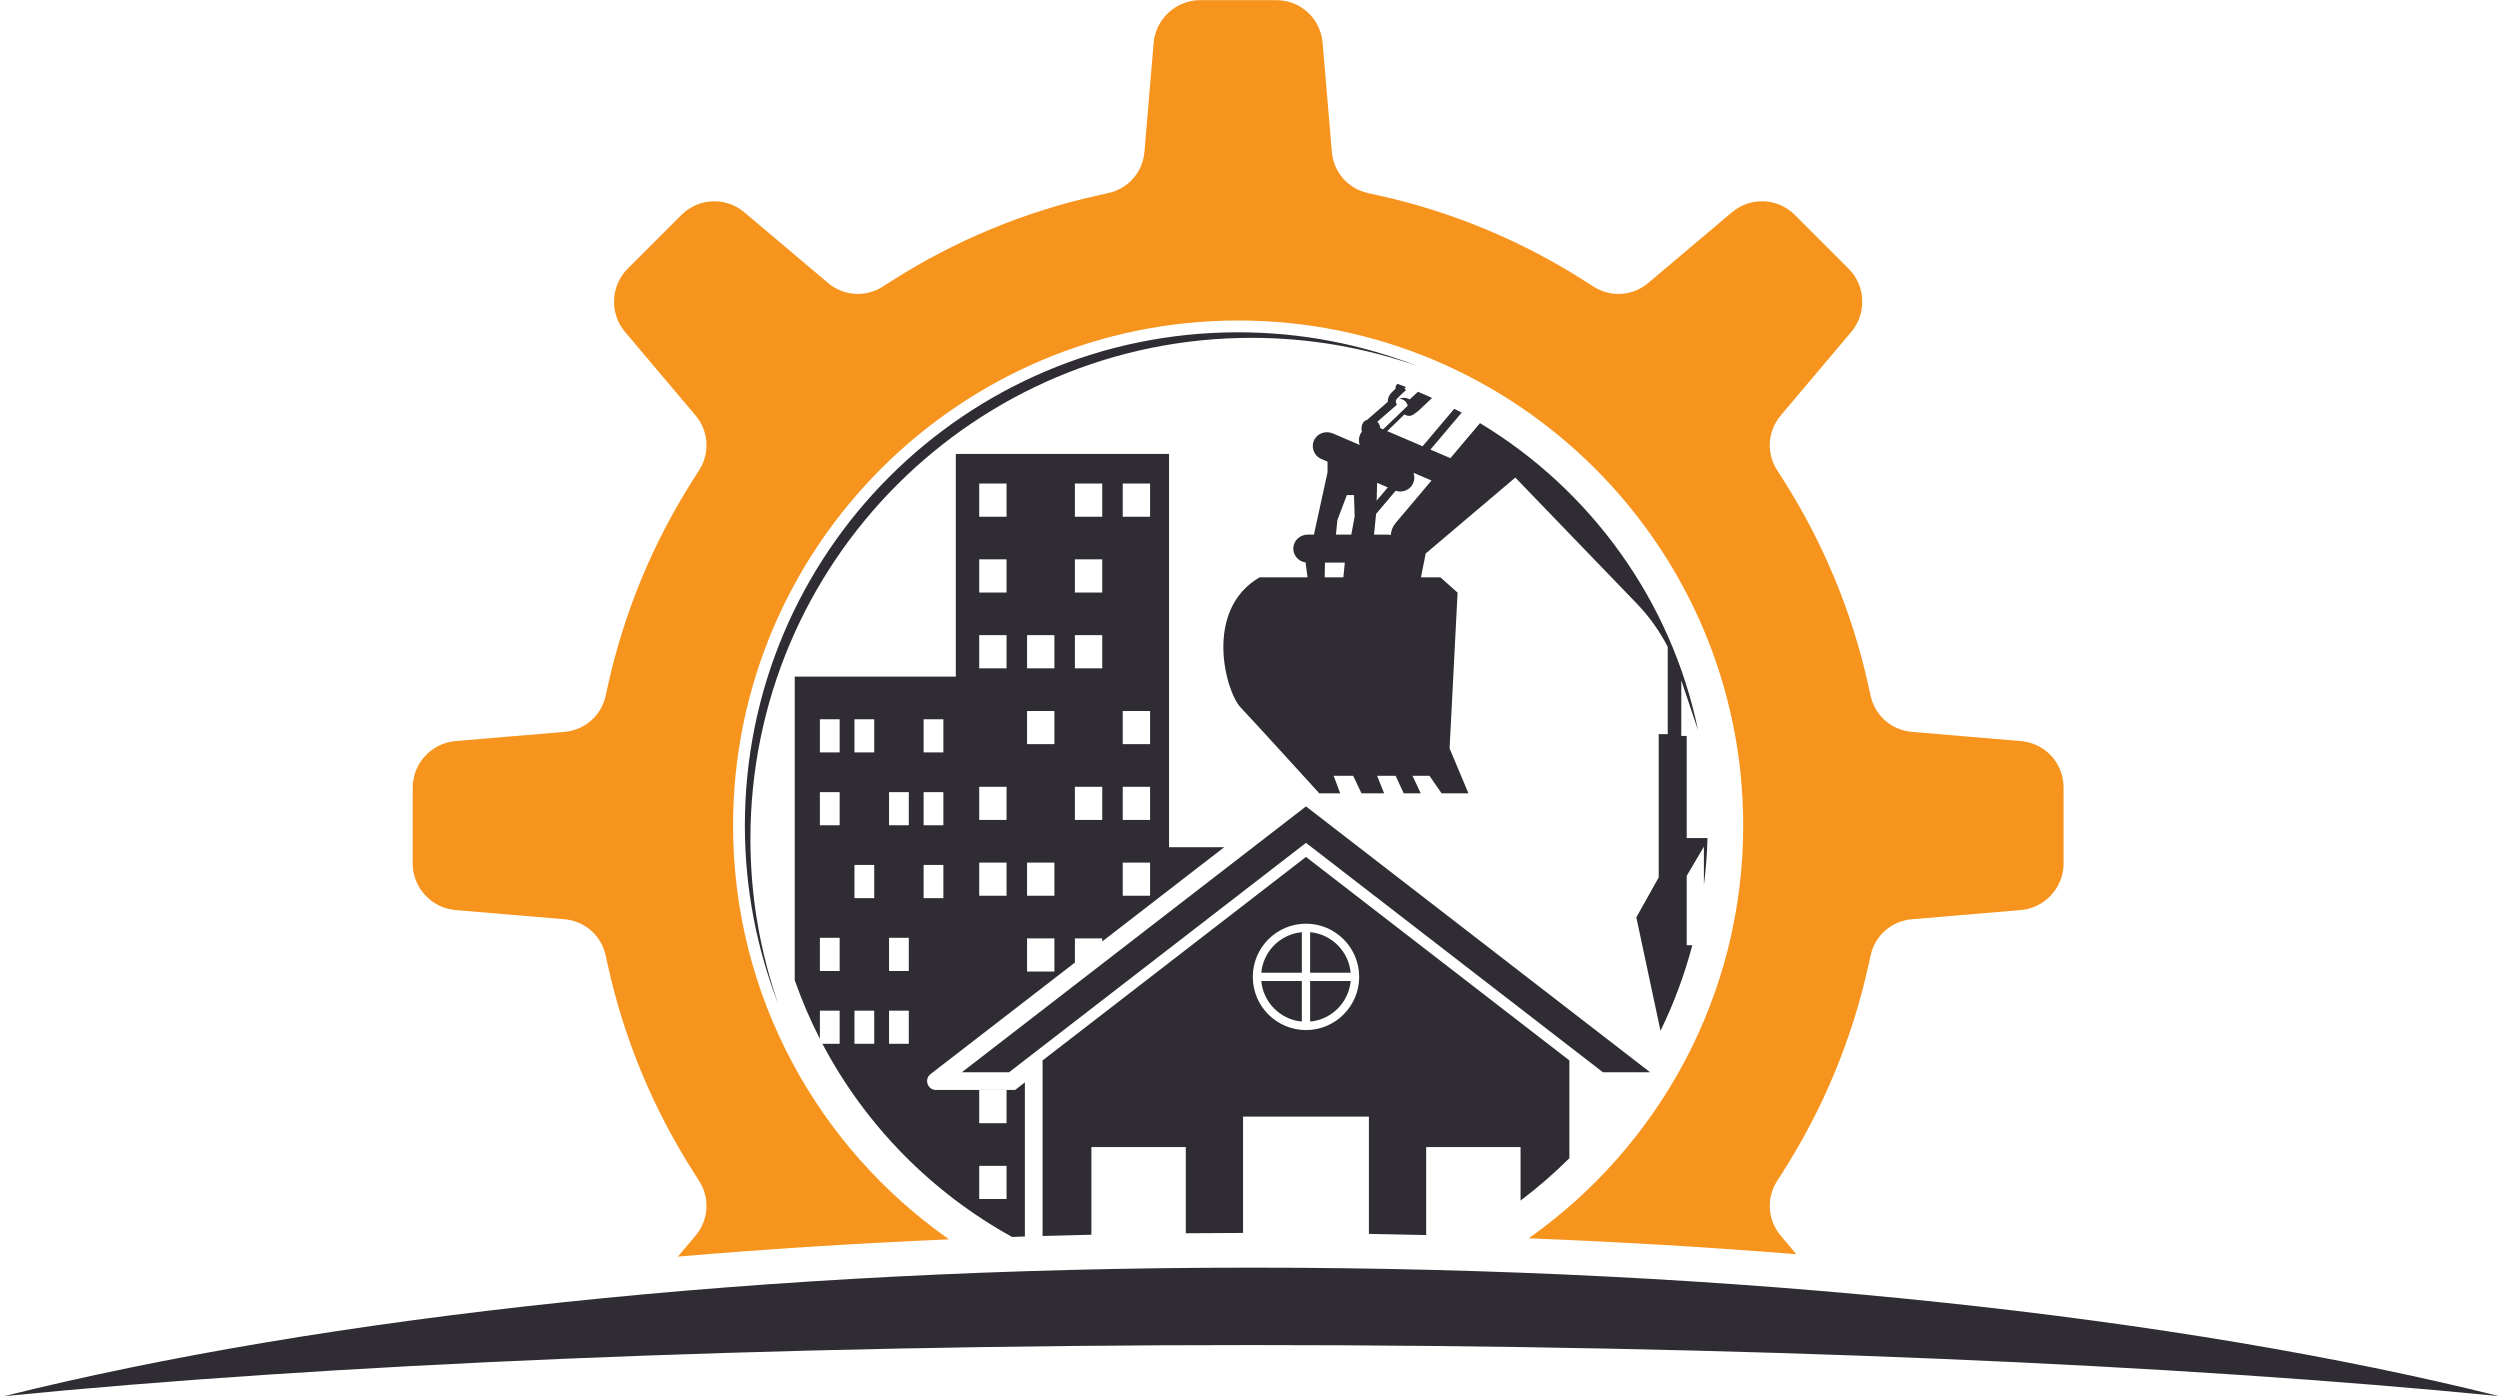 <svg width="512" height="286" viewBox="0 0 512 286" fill="none" xmlns="http://www.w3.org/2000/svg">
<path d="M153.684 171.839C153.684 115.147 199.641 69.19 256.333 69.19C268.229 69.19 279.64 71.236 290.265 74.957C278.888 70.518 266.52 68.055 253.57 68.055C197.777 68.055 152.548 113.283 152.548 169.077C152.548 182.026 155.012 194.394 159.452 205.773C155.73 195.147 153.684 183.734 153.684 171.839Z" fill="#2F2C33"/>
<path d="M337.942 219.598L267.465 165.151L196.986 219.598H206.652L267.465 172.618L328.278 219.598H337.942Z" fill="#2F2C33"/>
<path d="M258.311 199.215H266.616V190.911C262.221 191.315 258.716 194.822 258.311 199.215Z" fill="#2F2C33"/>
<path d="M266.615 209.218V200.912H258.31C258.715 205.307 262.221 208.814 266.615 209.218Z" fill="#2F2C33"/>
<path d="M268.313 209.218C272.708 208.814 276.213 205.307 276.619 200.912H268.313V209.218Z" fill="#2F2C33"/>
<path d="M268.313 190.912V199.216H276.619C276.213 194.822 272.708 191.316 268.313 190.912Z" fill="#2F2C33"/>
<path d="M285.852 107.073C285.231 107.807 284.896 108.689 284.828 109.583C284.602 109.525 284.367 109.485 284.12 109.485H281.4L281.824 105.243L285.835 100.497C287.252 100.999 288.831 100.334 289.431 98.934C289.728 98.239 289.722 97.494 289.486 96.835L293.171 98.411L285.852 107.073ZM282.036 98.89L284.222 99.825L281.936 102.53L282.036 98.89ZM276.746 109.485H273.603L273.894 106.523L275.836 101.386H277.295L277.434 105.759L276.746 109.485ZM275.123 118.231H271.296L271.35 115.223H275.416L275.123 118.231ZM347.776 149.607C342.274 122.949 325.706 100.291 303.103 86.657L297.046 93.827L292.951 92.077L299.354 84.499C298.854 84.227 298.338 83.982 297.831 83.719L291.348 91.391L284.104 88.293L287.639 84.865C287.639 84.865 288.471 85.559 289.512 84.865C290.554 84.17 290.971 83.685 290.971 83.685L293.28 81.502C292.324 81.067 291.37 80.634 290.396 80.23L288.703 81.81C288.703 81.81 287.776 81.162 286.528 81.671C286.528 81.671 287.95 81.637 288.298 83.094L283.263 87.933L282.686 87.685C282.686 87.67 282.626 86.902 282.079 86.37L286.064 82.902L285.88 82.37C285.879 82.367 285.776 81.967 286.214 81.531C287.01 80.735 287.322 80.457 287.324 80.454L287.947 79.898L287.635 79.549C287.716 79.475 287.842 79.363 287.951 79.263C287.371 79.041 286.794 78.81 286.208 78.598C286.196 78.609 286.151 78.649 286.147 78.653C285.868 78.931 285.772 79.273 285.803 79.598C285.619 79.775 285.368 80.022 285.036 80.353C284.376 81.014 284.196 81.751 284.207 82.31L279.99 85.979C278.474 86.454 278.891 88.382 278.891 88.382L278.94 88.373C278.782 88.571 278.639 88.785 278.534 89.03C278.236 89.725 278.242 90.469 278.48 91.127L272.972 88.771C271.595 88.182 269.934 88.663 269.215 89.979C268.392 91.489 269.059 93.339 270.602 93.999L271.88 94.546V96.735L269.091 109.485H267.84C266.39 109.485 265.09 110.518 264.896 111.955C264.675 113.594 265.839 114.993 267.38 115.187L267.784 118.231H257.974C246.496 124.897 250.939 141.557 254.086 144.889C257.234 148.221 270.191 162.474 270.191 162.474H274.475L273.127 158.883H277.13L278.836 162.474H280.048H283.47L282.038 158.883H285.814L287.487 162.474H290.046H290.971L289.286 158.883H292.76L295.231 162.474H297.403H300.735L296.874 153.274L298.514 121.378L294.996 118.231H291.016L291.982 113.353C292.011 113.329 292.043 113.309 292.072 113.283L310.334 97.805L335.228 123.629C337.766 126.259 339.887 129.246 341.552 132.477V150.35H339.703V179.69L335.12 187.882L340.071 211.109C342.787 205.541 344.979 199.675 346.588 193.573H345.44V179.367L348.958 173.397V181.282C349.362 178.111 349.608 174.895 349.695 171.638H345.44V150.719H344.33V139.35L347.776 149.607Z" fill="#2F2C33"/>
<path d="M93.27 186.378L115.596 188.263C119.742 188.613 123.134 191.578 124.033 195.645L124.494 197.729C127.816 212.775 133.721 227.019 142.049 240.073L143.197 241.877C145.436 245.383 145.136 249.878 142.45 253.062L138.824 257.355C156.738 255.827 175.293 254.638 194.365 253.819C167.649 235.098 150.132 204.103 150.132 169.077C150.132 112.041 196.534 65.638 253.57 65.638C310.606 65.638 357.009 112.041 357.009 169.077C357.009 203.97 339.624 234.861 313.077 253.605C331.881 254.342 350.193 255.439 367.906 256.866L364.693 253.062C362.006 249.878 361.704 245.383 363.946 241.874L365.094 240.074C373.422 227.019 379.326 212.773 382.646 197.73L383.109 195.642C384.008 191.578 387.398 188.613 391.546 188.263L413.87 186.378C418.777 185.962 422.621 181.782 422.621 176.857V161.294C422.621 156.287 418.858 152.194 413.87 151.773L391.546 149.887C387.398 149.535 384.008 146.571 383.109 142.506L382.646 140.422C379.326 125.377 373.422 111.13 365.094 98.077L363.946 96.277C361.706 92.767 362.006 88.27 364.693 85.088L379.153 67.96C382.33 64.198 382.092 58.522 378.609 55.041L367.604 44.037C364.064 40.499 358.512 40.263 354.682 43.493L337.553 57.955C334.368 60.645 329.87 60.942 326.364 58.701L324.566 57.555C311.536 49.236 297.29 43.33 282.224 39.998L280.14 39.537C276.077 38.637 273.112 35.246 272.761 31.101L270.874 8.777C270.452 3.787 266.357 0.026 261.352 0.026H245.79C240.866 0.026 236.684 3.87 236.27 8.775L234.381 31.101C234.032 35.246 231.065 38.635 227.002 39.537L224.918 39.998C209.853 43.328 195.606 49.237 182.576 57.554L180.777 58.702C177.27 60.944 172.773 60.643 169.589 57.955L152.457 43.493C148.629 40.263 143.076 40.501 139.537 44.037L128.534 55.041C125.05 58.522 124.812 64.198 127.989 67.96L142.45 85.088C145.136 88.27 145.436 92.767 143.197 96.275L142.049 98.077C133.721 111.13 127.816 125.375 124.496 140.419L124.032 142.507C123.134 146.571 119.742 149.535 115.596 149.887L93.27 151.773C88.364 152.186 84.52 156.369 84.52 161.294V176.857C84.52 181.782 88.364 185.962 93.27 186.378Z" fill="#F7941D"/>
<path d="M267.464 189.171C273.471 189.171 278.358 194.058 278.358 200.064C278.358 206.072 273.471 210.959 267.464 210.959C261.458 210.959 256.571 206.072 256.571 200.064C256.571 194.058 261.458 189.171 267.464 189.171ZM223.519 252.872V234.922H242.848V252.57C246.743 252.534 250.652 252.511 254.578 252.506V228.679H280.351V252.702C284.276 252.767 288.19 252.843 292.08 252.938V234.922H311.411V245.875C314.939 243.211 318.282 240.314 321.41 237.199V217.174L267.464 175.499L213.52 217.174V253.131C216.839 253.032 220.172 252.947 223.519 252.872Z" fill="#2F2C33"/>
<path d="M167.913 192.063H171.96V198.856H167.913V192.063ZM167.913 162.224H171.96V169.016H167.913V162.224ZM167.913 147.304H171.96V154.097H167.913V147.304ZM174.995 206.983H179.041V213.776H174.995V206.983ZM174.995 177.144H179.041V183.937H174.995V177.144ZM174.995 147.304H179.041V154.097H174.995V147.304ZM182.076 206.983H186.123V213.776H182.076V206.983ZM182.076 192.063H186.123V198.856H182.076V192.063ZM182.076 162.224H186.123V169.016H182.076V162.224ZM189.157 177.144H193.204V183.937H189.157V177.144ZM189.157 162.224H193.204V169.016H189.157V162.224ZM189.157 147.304H193.204V154.097H189.157V147.304ZM200.543 176.659H206.141V183.451H200.543V176.659ZM200.543 161.132H206.141V167.924H200.543V161.132ZM200.543 130.08H206.141V136.873H200.543V130.08ZM200.543 114.555H206.141V121.347H200.543V114.555ZM200.543 99.029H206.141V105.821H200.543V99.029ZM210.341 192.184H215.94V198.977H210.341V192.184ZM210.341 176.659H215.94V183.451H210.341V176.659ZM210.341 145.607H215.94V152.4H210.341V145.607ZM210.341 130.08H215.94V136.873H210.341V130.08ZM220.139 161.132H225.739V167.924H220.139V161.132ZM220.139 130.08H225.739V136.873H220.139V130.08ZM220.139 114.555H225.739V121.347H220.139V114.555ZM220.139 99.029H225.739V105.821H220.139V99.029ZM229.937 176.659H235.536V183.451H229.937V176.659ZM229.937 161.132H235.536V167.924H229.937V161.132ZM229.937 145.607H235.536V152.4H229.937V145.607ZM229.937 99.029H235.536V105.821H229.937V99.029ZM200.543 238.763H206.141V245.556H200.543V238.763ZM200.543 223.236H206.141V230.029H200.543V223.236ZM167.913 206.983H171.96V213.775H168.436C177.229 230.453 190.783 244.229 207.272 253.327C208.147 253.297 209.017 253.264 209.895 253.236V221.673L207.888 223.224H191.693C189.959 223.224 189.209 221.028 190.581 219.968L220.139 197.132V192.184H225.739V192.807L250.723 173.505H239.419V92.964H195.752V138.572H162.759V200.735C164.208 204.879 165.935 208.891 167.913 212.756V206.983Z" fill="#2F2C33"/>
<path d="M511.788 285.925C446.624 269.679 356.243 259.614 256.334 259.614C156.423 259.614 66.042 269.679 0.878 285.925C66.042 279.47 156.423 275.47 256.334 275.47C356.243 275.47 446.624 279.47 511.788 285.925Z" fill="#2F2C33"/>
</svg>
